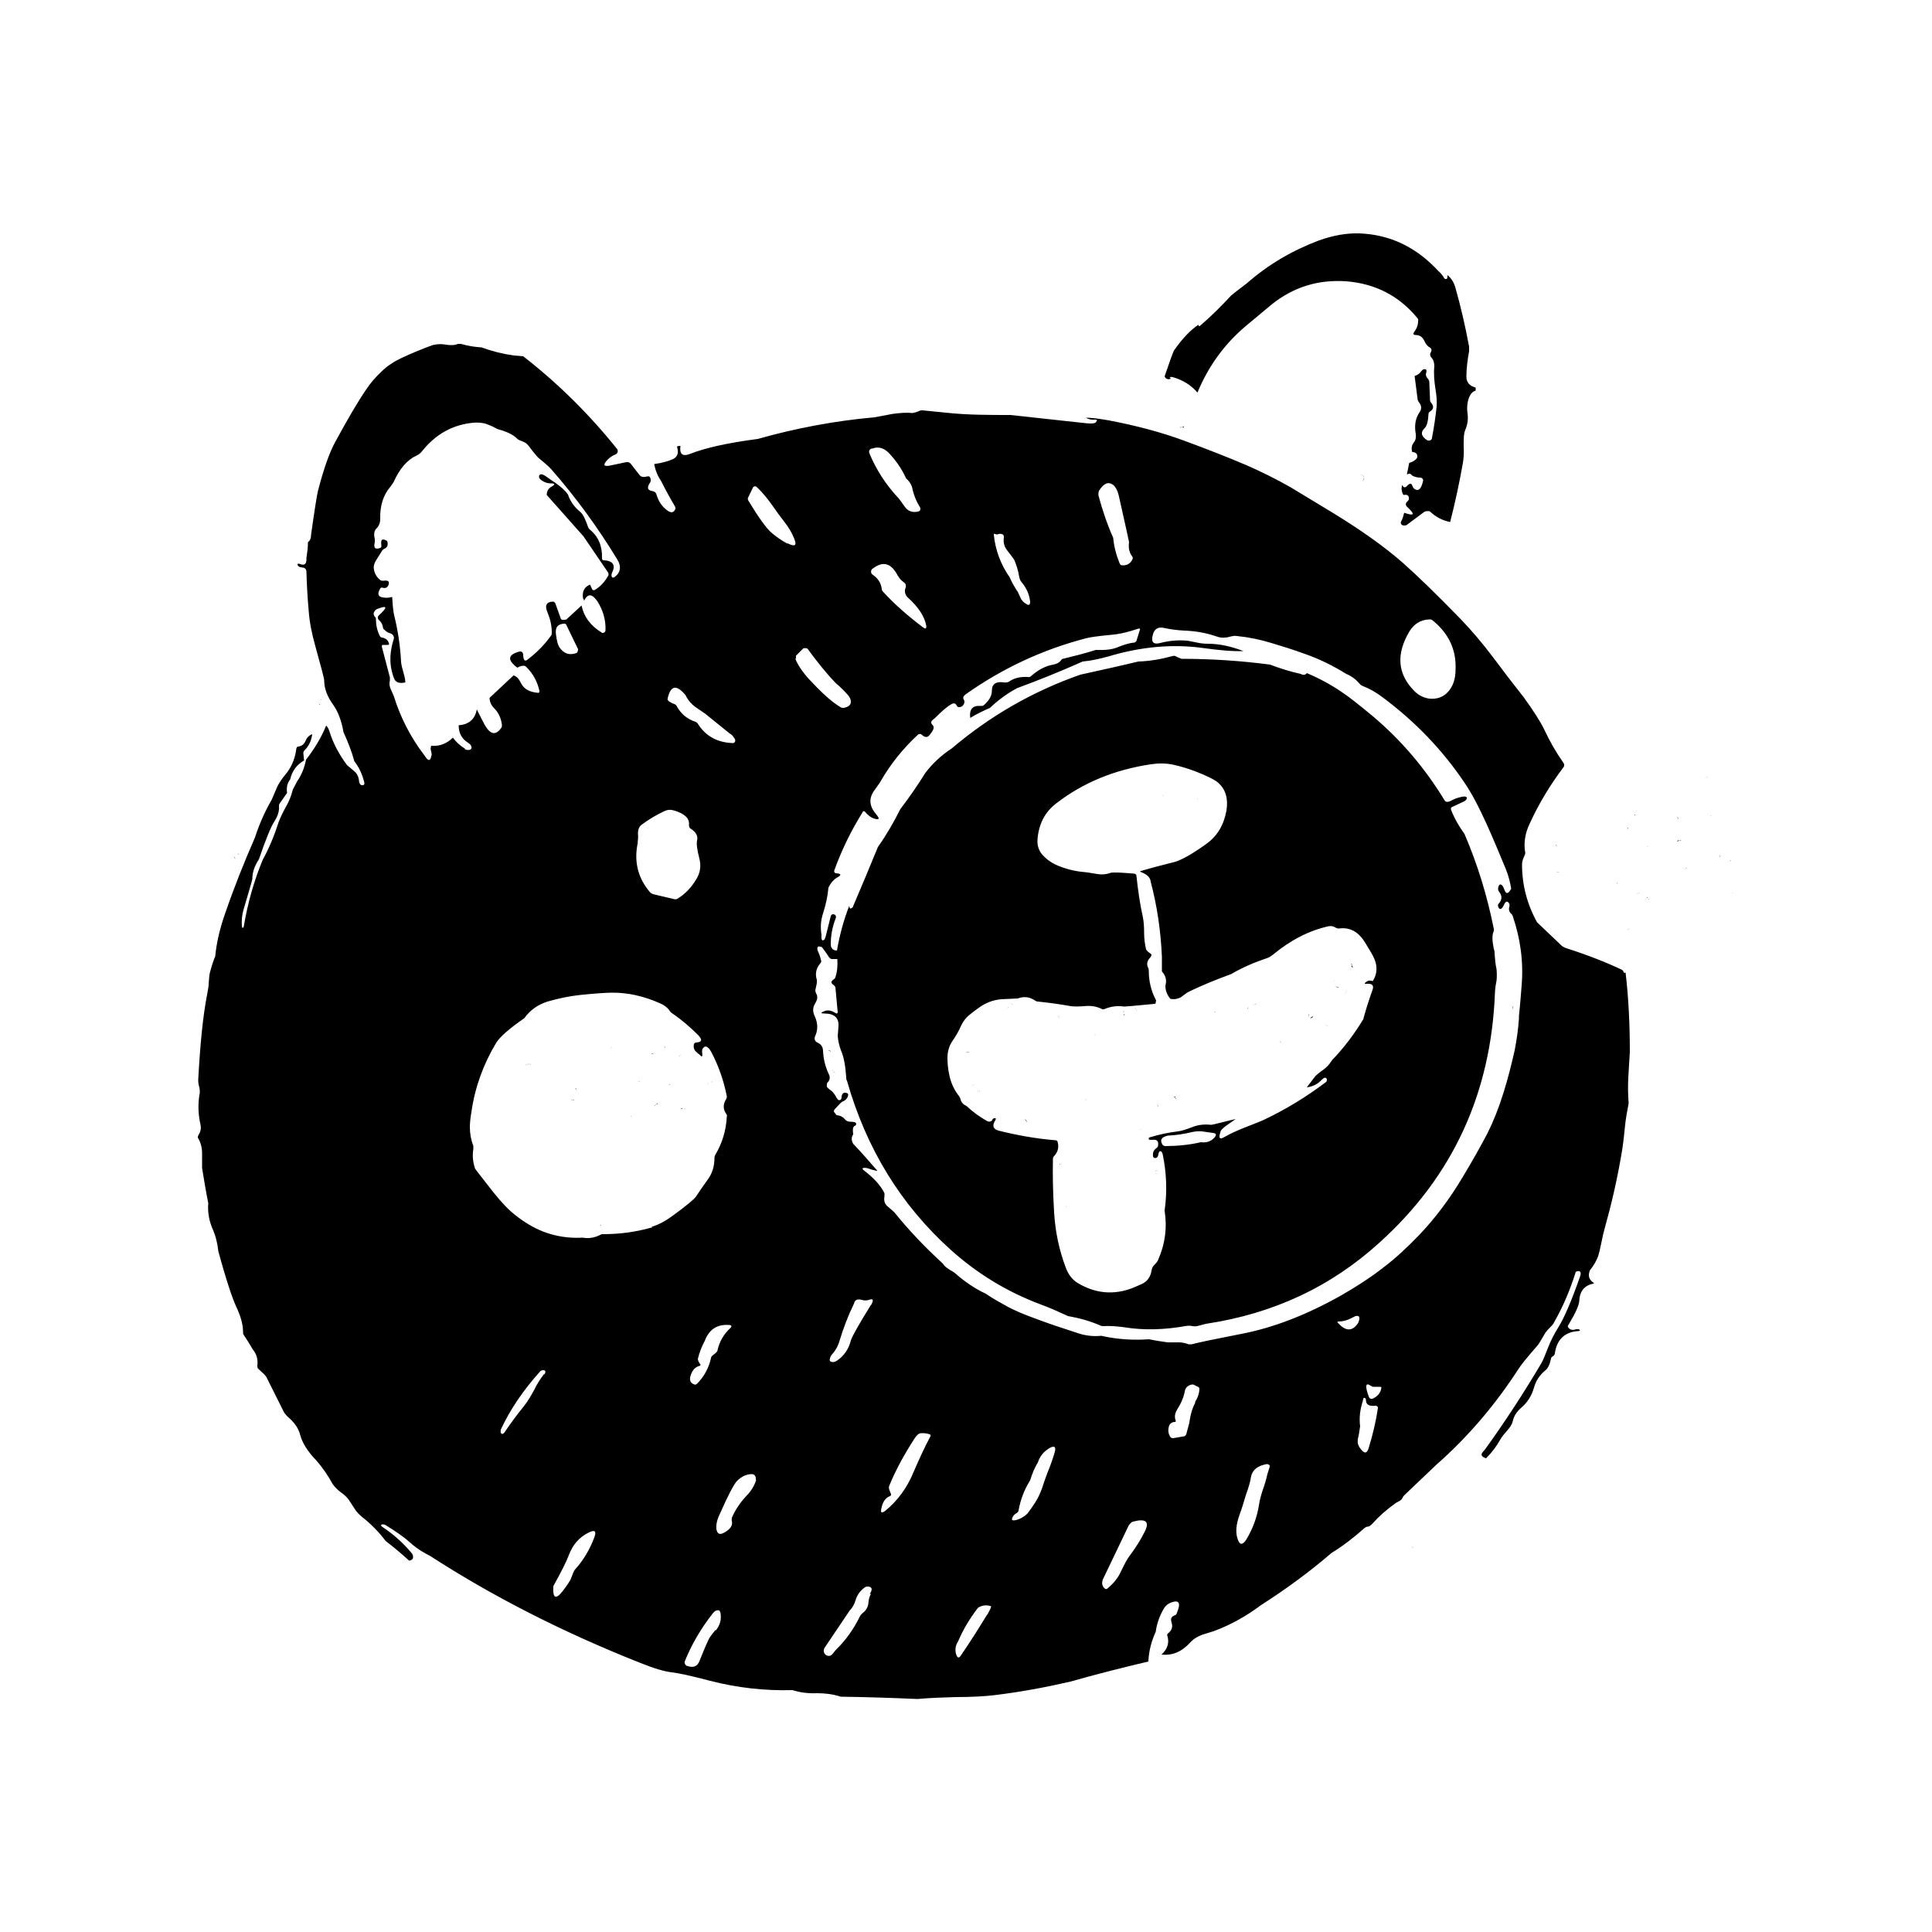 <?xml version="1.0" encoding="UTF-8"?>
<svg id="Ebene_1" xmlns="http://www.w3.org/2000/svg" viewBox="0 0 50 50">
  <path d="M34.65,25.55s-.08,0-.11-.06c-.03-.05-.03-.11,0-.12-.03.02-.03.07,0,.12.03.05.08.08.11.06Z"/>
  <path d="M14.85,28.46s-.02,0-.03.01c0,0,.02,0,.03,0,0,0,0,0,0,0Z"/>
  <path d="M18.43,28.01s0-.02.01-.03c0,.02-.01.03-.03.04,0,0,.01,0,.02-.01Z"/>
  <path d="M33.88,26.23s-.02.09,0,.11c0,0,0,0,0,0h0s-.03-.06,0-.11Z"/>
  <path d="M13.17,30.49s0,0,0,0c0,0-.02,0-.02,0,0,0,.01,0,.02,0Z"/>
  <path d="M30.38,28.38s.03.02.04.03c0,0,0-.02-.01-.03,0,0-.02,0-.03,0Z"/>
  <path d="M18.38,28.04s-.02,0-.03,0c.01,0,.02,0,.03,0Z"/>
  <path d="M15.56,31.7s0,0,0,0c0,0-.01,0-.02.01,0,0,.01,0,.02,0Z"/>
  <path d="M29.97,28.63s0,0,.01,0c-.01,0-.01-.01-.02-.02,0,0,0,.01,0,.02Z"/>
  <path d="M35.01,25.03s-.02-.03-.03-.05c0,.01-.01.03,0,.04,0,0,.02.01.03.02Z"/>
  <path d="M13.62,27.55s-.02.02-.02.03c0-.01.02-.02.03-.03,0,0,0,0,0,0Z"/>
  <path d="M16.86,27.28s.04-.01.06-.01c-.02,0-.04-.01-.05,0,0,0,0,0-.01.01Z"/>
  <path d="M17.31,28.08s.02,0,.03-.01c0,0-.02,0-.02,0,0,0,0,0,0,0Z"/>
  <path d="M26.07,26.11s0-.02,0-.02c0,0-.01,0,0,.01,0,0,0,0,0,.01Z"/>
  <path d="M29.9,30.31s0,0,0,0c0-.01.02,0,.03,0-.01,0-.03,0-.03,0Z"/>
  <path d="M8.32,18.19s-.01.02-.02.03c0,0,.02-.02.02-.03Z"/>
  <path d="M6.14,22.09s.02,0,.03.01c0,0-.01-.02-.02-.01,0,0,0,0,0,0Z"/>
  <path d="M42.03,25.18s-.02-.06-.05-.08c-.4-.19-.88-.38-1.44-.56-.06-.02-.1-.04-.14-.08l-.62-.59c-.26-.47-.39-.97-.39-1.5,0-.06.02-.14.07-.24.01-.03.02-.05.01-.08-.04-.24,0-.5.13-.76.23-.5.52-.98.86-1.43.03-.04.03-.08,0-.12-.19-.27-.35-.55-.49-.85-.1-.21-.28-.49-.54-.85-.27-.34-.53-.68-.79-1.03-.28-.37-.56-.7-.84-.99-.64-.66-1.14-1.14-1.49-1.45-.49-.43-1.1-.86-1.82-1.3-.58-.35-.94-.57-1.09-.66-.37-.21-.75-.4-1.14-.57-.49-.21-1.03-.42-1.6-.63-.62-.23-1.28-.4-1.96-.53-.23-.04-.43-.07-.6-.07.07.04.15.06.24.05.06,0,.06.02.02.07-.03.03-.12.04-.28.02l-1.93-.21c-.56,0-1.12,0-1.67-.06l-.6-.06s-.06,0-.08.01c-.06.03-.13.05-.19.06-.17-.02-.33,0-.5.02-.26.05-.42.08-.48.09-1.02.09-2.03.28-3.02.56-.77.1-1.36.23-1.76.39-.19.07-.27,0-.24-.21-.04,0-.07,0-.09.02.05.15.02.26-.1.32-.11.05-.27.1-.49.13.03.16.09.31.18.44.11.22.23.44.36.66.01.03.02.05,0,.08-.04.08-.11.09-.2.02-.14-.1-.23-.24-.28-.41-.01-.05-.05-.08-.1-.09-.13-.02-.15-.08-.08-.2.04-.05.04-.11.01-.16-.01-.02-.04-.03-.07-.02-.04.01-.08.02-.12.01-.03,0-.06-.02-.09-.06-.07-.09-.14-.18-.21-.27-.03-.04-.07-.06-.12-.05l-.43.09c-.16.03-.18-.02-.06-.15.06-.06.13-.11.21-.14.05-.02.07-.08.05-.12,0,0,0-.02-.01-.02-.72-.9-1.53-1.7-2.43-2.4l-.24-.02c-.29-.04-.57-.11-.84-.21-.18-.01-.36-.04-.53-.09-.02,0-.05,0-.08,0-.08.04-.21.04-.38.01-.09-.01-.18,0-.27.02-.25.09-.52.2-.8.33-.21.1-.38.21-.52.35-.17.16-.3.31-.41.48-.22.32-.48.77-.79,1.34-.15.27-.3.69-.45,1.27-.03.12-.09.5-.18,1.14,0,.08-.02.15-.08.19,0,.14-.02.28-.04.41.01.16-.05.21-.18.15-.02,0-.04,0-.05,0,0,0,0,0,0,.01,0,.05.04.08.14.09.05,0,.09.05.09.1.01.36.03.7.06,1.03.02.28.08.58.17.9.15.54.23.84.23.89,0,.21.08.42.24.64.12.17.21.41.26.7.11.24.21.49.28.75.13.17.21.35.26.56,0,.03,0,.05-.03.06h0c-.06.01-.1-.02-.11-.12-.01-.1-.05-.18-.12-.24-.12-.1-.18-.15-.19-.16-.2-.27-.36-.56-.46-.89-.02-.05-.04-.1-.08-.13-.13.32-.31.61-.52.88-.04.2-.11.39-.23.56l-.11.21c-.04.16-.1.31-.18.45-.09.16-.15.29-.19.4-.11.34-.24.66-.41.97-.23.55-.39,1.13-.49,1.72,0,.02-.01.03-.02.04-.01,0-.03,0-.03-.02,0,0,0,0,0-.01-.01-.15,0-.29.04-.43.15-.51.23-.78.23-.8,0-.19.07-.36.17-.51.18-.53.32-.86.4-.98.09-.14.13-.27.12-.39,0-.03,0-.05.02-.08l.19-.27c-.02-.13,0-.25.08-.35.05-.22.17-.38.36-.49l-.02-.19s0-.05.03-.07c.12-.12.18-.26.2-.42-.08.03-.14.09-.17.17-.04.09-.1.14-.19.15-.03,0-.04.02-.05.05-.03.25-.12.48-.28.67-.1.12-.17.23-.21.31-.05.12-.1.23-.15.35-.18.31-.32.63-.43.97-.28.64-.54,1.29-.77,1.96-.15.42-.23.8-.26,1.12-.06.14-.1.28-.14.43-.01.04-.02.13-.03.28,0,.07-.02.17-.04.28-.11.56-.18,1.29-.23,2.2,0,.05,0,.11.03.2.01.07.02.13,0,.2-.04.26-.03.51.03.77.01.06.01.11,0,.14-.01.05-.03.09-.06.14-.01.02-.02.05,0,.07.07.12.1.25.1.39,0,.23,0,.35,0,.38.05.31.1.61.16.91-.02.23.02.45.11.66.08.18.13.38.15.58.2.74.36,1.21.46,1.43.12.25.18.47.18.66,0,.03,0,.06.02.08.08.12.16.25.23.37.1.12.14.26.12.42,0,.03,0,.06.02.08l.16.15s.04.05.05.06l.46.92s.05.07.09.11c.18.15.29.31.33.48.05.19.18.41.41.65.17.19.31.4.43.62.06.08.13.15.21.21.1.07.17.14.21.2.05.08.1.15.15.23.05.08.11.14.18.2.23.18.44.39.62.63.21.16.41.33.61.51.06-.01.1-.04.1-.09,0-.03,0-.07-.04-.11-.21-.25-.45-.47-.72-.65-.08-.05-.09-.08-.03-.09.02,0,.05,0,.08.02.29.18.49.32.62.44.11.1.22.18.32.24.13.08.2.11.2.11,1.62,1.05,3.44,1.98,5.46,2.78.35.14.62.22.81.24.17.02.5.09.99.22.7.18,1.41.26,2.13.24.19.06.4.09.63.08.2,0,.4.02.62.09.66.01,1.32.03,1.98.06.33-.03.67-.04,1-.05.42,0,.75-.02,1-.05.66-.08,1.31-.2,1.96-.35.67-.19,1.34-.36,2.02-.52.01-.27.08-.53.19-.77.03-.22.1-.41.21-.6.04-.07.1-.12.17-.15.23-.09.28,0,.16.28,0,.02-.03.04-.06.05-.08.03-.1.09-.07.18.04.12,0,.21-.09.28-.02.02-.03.04-.02.06.06.19,0,.35-.15.49.28.03.52-.07.74-.31.09-.1.22-.18.4-.23.17-.05.25-.08.25-.08.42-.16.81-.38,1.17-.65.64-.41,1.26-.86,1.84-1.36.31-.19.59-.41.86-.65.02-.01.04-.03.07-.03.05,0,.09-.04.13-.08.16-.18.36-.36.6-.53,0,0,.03-.02.09-.05.04-.02.07-.05.09-.09.01-.03.03-.05.05-.07.27-.26.55-.52.82-.78.83-.73,1.54-1.57,2.14-2.5.05-.08.21-.28.49-.6.03-.04.08-.12.16-.26.03-.06.08-.12.13-.17.06-.06.11-.11.13-.16.23-.4.41-.83.55-1.27,0-.03.03-.05.05-.05.08-.02.11.03.07.14-.22.63-.41,1.07-.56,1.31-.12.19-.2.36-.26.51-.08.21-.14.35-.18.42-.45.76-.93,1.5-1.45,2.22,0,0-.02.03-.06.07-.07.08-.04.13.08.17.15-.15.27-.31.37-.49.04-.07.1-.14.17-.22s.13-.16.15-.25c.03-.14.11-.25.21-.34.17-.14.28-.32.34-.53.05-.18.15-.33.3-.45.06-.05.11-.15.14-.3,0-.02.02-.05.05-.06.03-.02.05-.05.05-.08.05-.34.24-.54.58-.57.08,0,.09-.03.03-.05-.02,0-.04,0-.06,0-.09.03-.15.02-.2-.04-.02-.02-.02-.05,0-.07.18-.3.27-.5.28-.61.01-.26.13-.41.36-.46.03,0,.03-.02,0-.03-.11-.08-.14-.18-.08-.32.09-.11.16-.23.21-.36.02-.06.05-.18.09-.38.02-.11.05-.24.09-.38.16-.57.31-1.21.43-1.92.02-.11.05-.33.08-.64.02-.22.06-.43.1-.64-.02-.22-.02-.44-.01-.66.02-.4.04-.62.04-.66,0-.69-.03-1.38-.11-2.06ZM36.47,16.35c.12-.2.29-.31.52-.32.03,0,.05,0,.08.02.42.34.62.76.6,1.27,0,.26-.07.45-.2.59-.12.13-.28.19-.48.17-.15-.02-.29-.09-.41-.22-.41-.43-.45-.93-.11-1.51ZM28.45,12.69c.12-.19.24-.23.36-.14.06.05.11.14.14.26.18.8.27,1.21.27,1.22-.02.14,0,.26.08.37.02.02.02.05.01.07-.05.11-.14.17-.27.16-.03,0-.05-.02-.06-.04-.09-.22-.15-.44-.17-.67-.16-.36-.28-.72-.38-1.09-.01-.05,0-.11.02-.15ZM25.72,13.82s0,0,.01,0h.03s.03.02.05.01c.05-.02.1-.02.14,0,.02.01.03.04.03.07-.02.14.01.25.09.35.12.15.17.23.18.24.05.12.1.27.13.45.01.05.03.1.07.14.12.15.19.31.21.49,0,.08-.03.11-.1.06-.07-.04-.12-.09-.15-.16-.05-.11-.08-.18-.09-.18-.07-.11-.14-.23-.19-.35-.23-.33-.37-.7-.41-1.1,0-.02,0-.04.02-.04ZM23.97,16.18c.01.09-.01.11-.09.05-.37-.28-.72-.58-1.03-.92-.02-.02-.03-.05-.03-.07-.02-.15-.1-.28-.24-.37-.04-.03-.05-.09-.02-.13,0,0,.01-.02.02-.02.27-.21.48-.15.65.17.04.07.09.13.16.18.05.03.07.09.04.16-.03.08,0,.17.06.23.28.25.44.5.48.73ZM22.57,11.61s0,0,0,0c.16-.06.3-.02.43.11.18.19.33.4.44.64,0,.02.03.04.05.06.06.06.11.14.13.26.04.16.1.31.19.45.02.03.01.08-.02.1,0,0-.02,0-.03.01-.15.03-.26-.01-.34-.12-.1-.14-.15-.21-.16-.22-.32-.34-.58-.73-.76-1.17-.02-.05,0-.1.05-.12ZM17.75,18.01c.07.13.16.23.28.31.15.1.22.15.22.15.21.17.42.34.63.51.06.03.1.08.14.15.02.04,0,.09-.04.1-.01,0-.02,0-.04,0-.38-.02-.68-.18-.88-.5-.01-.02-.04-.04-.06-.05-.22-.07-.38-.21-.49-.41-.01-.02-.03-.04-.06-.05-.06-.02-.11-.05-.15-.08-.02-.02-.03-.05-.02-.07.08-.34.23-.36.47-.07ZM18.11,35.29l-.03-.05s-.02-.05-.02-.07c.04-.17.1-.32.18-.47.11-.29.31-.43.62-.41.08,0,.09.04.03.09-.16.15-.27.34-.32.56,0,.04-.05.08-.13.14-.02.02-.04.04-.04.07-.06.26-.18.48-.36.66-.02.02-.05.03-.07.02-.11-.04-.14-.12-.09-.25.04-.12.11-.2.22-.23.02,0,.03-.02.03-.04,0,0,0,0,0,0ZM16.5,21.8c.01-.05.02-.13.01-.23,0-.1.03-.18.1-.23.19-.14.39-.26.59-.35.08-.04.17-.04.26-.01.26.08.39.2.37.37,0,.04.01.08.05.1.13.08.19.19.16.3-.02.08,0,.24.06.47.05.2.02.38-.09.55-.12.2-.28.37-.48.49-.02.01-.05.02-.08.01l-.55-.13s-.05-.02-.07-.04c-.33-.38-.43-.82-.32-1.31ZM12.04,19.38c-.13-.08-.23-.17-.32-.29-.15.15-.34.23-.56.21-.02.05-.02.1,0,.15.01.05.02.09,0,.12-.02.12-.07.13-.14.03-.03-.04-.05-.07-.05-.07-.35-.46-.61-.97-.78-1.52,0,0-.03-.07-.08-.18-.03-.07-.04-.14-.02-.22,0-.03,0-.05,0-.08l-.21-.8s0-.03.02-.04c0,0,0,0,.01,0h.12s.04,0,.04-.02c0,0,0,0,0,0-.02-.1-.08-.15-.18-.17-.03,0-.05-.02-.06-.04-.07-.14-.1-.28-.1-.43,0-.02,0-.05-.03-.07-.04-.05-.04-.1,0-.15.02-.03.05-.05.09-.06.24-.09.24-.03.01.18-.03.03-.03.08,0,.11,0,0,0,0,0,0,.06.05.1.12.11.19,0,.03.02.06.04.07.05.05.1.08.15.09.07.02.11.09.09.15,0,0,0,0,0,0-.1.31-.11.59-.05.83.03.12.06.2.08.23.05.07.14.09.27.06,0-.09-.03-.18-.05-.26-.03-.1-.05-.18-.06-.26-.02-.41-.08-.82-.18-1.22-.02-.09-.04-.25-.05-.47-.05.01-.09.02-.14.02-.21,0-.27-.07-.17-.24.01-.02.04-.03.06-.02.07.02.12,0,.15-.06.04-.1,0-.14-.13-.12-.03,0-.06,0-.08-.02-.09-.07-.14-.16-.16-.26-.02-.08,0-.17.06-.26.05-.08.1-.16.15-.24.01-.02.04-.04.06-.05.07-.03.09-.08.08-.16,0-.03-.02-.05-.05-.06-.1-.05-.13,0-.11.14,0,.03,0,.05-.03.06-.13.05-.18,0-.14-.15,0-.03,0-.06,0-.08-.03-.12-.02-.21.04-.27.07-.07.1-.15.1-.25-.01-.34.08-.62.26-.83.03-.04.06-.08.09-.13.15-.34.35-.57.59-.68.05-.02.1-.06.14-.11.35-.44.79-.69,1.33-.74.11-.01.21,0,.3.02.09.03.19.07.28.12.03.02.06.03.1.04.21.06.36.14.44.22.02.02.04.04.07.05.05.02.1.04.14.06.04.02.08.06.11.1.06.08.12.16.19.24.03.04.1.1.2.18.06.05.13.11.2.19.63.72,1.19,1.49,1.69,2.31.12.19.09.35-.07.47-.02.01-.05.01-.06,0,0,0,0,0,0,0-.02-.03-.02-.07,0-.12.1-.2.02-.31-.22-.32-.02,0-.04-.02-.04-.05h0c.01-.31-.09-.56-.31-.74-.02-.02-.04-.04-.05-.07-.07-.2-.13-.33-.2-.39-.15-.12-.26-.27-.32-.45-.09-.13-.25-.26-.47-.4-.02-.02-.05-.03-.07-.05-.12-.09-.19-.1-.21-.03,0,.02,0,.05.02.07.08.08.18.12.29.12.11,0,.11.03.02.08-.09.05-.13.12-.13.22l.95,1.07.64.94s.02.05,0,.08c-.09.16-.2.28-.35.37-.02.01-.05,0-.06-.01,0,0,0,0,0,0l-.06-.13c-.15.06-.21.18-.18.36.02.02.03.04.02.07.06-.13.13-.18.21-.14.04.02.09.07.14.14.15.24.22.49.21.75,0,.04-.03.07-.07.07-.01,0-.02,0-.03-.01-.29-.18-.46-.41-.52-.7l-.39.36s-.09.03-.13,0c0,0-.02-.02-.02-.03l-.14-.39s-.03-.04-.05-.04c-.18,0-.23.1-.15.28.07.17.11.34.11.52,0,.03,0,.06-.02.08-.17.24-.38.45-.62.63-.02.02-.05.02-.07,0-.02-.03-.03-.08-.03-.14,0-.04-.03-.08-.07-.08,0,0-.02,0-.02,0-.31.08-.33.22-.06.42.06-.04.11-.05.17-.05.03,0,.05.02.07.04.17.17.28.38.33.61,0,.02,0,.05-.03.05,0,0,0,0-.01,0-.22-.02-.36-.1-.43-.24-.06-.12-.12-.19-.2-.21l-.62.58c0,.1.04.19.12.27.12.12.18.27.2.43,0,.03,0,.06-.02.08-.14.2-.28.17-.42-.07-.07-.13-.14-.27-.21-.41-.05.26-.21.39-.47.41,0,.2.08.35.24.45.04.03.07.05.08.08.03.06.01.1-.06.11-.03,0-.06,0-.1-.02ZM14.96,16.8s0,.08-.04.1c0,0,0,0,0,0-.19.07-.34.01-.45-.16-.03-.05-.06-.15-.08-.31-.03-.19.04-.28.21-.29.03,0,.05.01.06.04l.3.62ZM14.08,35.56c-.1.13-.19.27-.26.42-.09.16-.17.3-.26.41-.18.22-.35.45-.51.69-.04.04-.07.04-.09,0-.01-.02,0-.05,0-.08.24-.52.58-1.02,1.02-1.51.02-.02.05-.03.08-.03.06,0,.07.04.03.11ZM15.38,39.79c-.12.32-.29.6-.5.83-.03.03-.06.12-.11.25-.03.06-.1.17-.21.31-.18.23-.26.18-.24-.13.21-.38.34-.64.4-.8.1-.27.27-.47.52-.59.16-.08.2-.03.14.13ZM16.89,31.76c-.41.12-.84.18-1.28.18-.03,0-.05,0-.08.02-.14.07-.29.1-.45.07-.35.02-.7-.03-1.03-.16-.23-.09-.47-.23-.71-.42-.17-.13-.36-.33-.56-.58-.32-.41-.49-.62-.49-.64-.05-.16-.07-.32-.04-.49,0-.03,0-.06,0-.08-.06-.16-.09-.32-.09-.49,0-.09.01-.22.04-.39.09-.64.31-1.24.64-1.79.1-.16.34-.37.73-.64.15-.21.35-.35.6-.43.28-.08.56-.14.84-.17.39-.04.67-.06.85-.06.4,0,.8.09,1.21.27.12.05.21.12.26.2.02.03.04.05.06.06.25.17.47.36.68.57.11.12.1.18-.05.19-.03,0-.05.02-.06.04-.02.09,0,.16.08.22.02.02.04.04.06.05.07.08.09.06.07-.06,0-.03,0-.06.01-.08.04-.07.09-.09.15-.03.03.02.05.06.08.11.19.36.32.74.4,1.14,0,.03,0,.05-.02.08-.08.13-.08.25,0,.37.02.02.03.05.02.08-.02.36-.12.69-.3.99-.01.02-.02.05-.02.08,0,.22-.06.41-.19.58-.1.14-.2.28-.29.42-.04.06-.24.23-.61.5-.18.13-.36.23-.54.28ZM18.52,42.18c-.1.12-.17.21-.19.27-.08.17-.15.34-.22.52-.03.08-.07.13-.12.15-.06.03-.13.02-.22-.01-.04-.02-.06-.07-.05-.11.18-.45.43-.87.73-1.25.03-.04.06-.06.09-.07.07-.02.1,0,.11.09.02.16-.02.3-.13.43ZM19.57,38.3c-.05.16-.14.3-.25.41-.16.17-.29.36-.38.57,0,.02-.01.05,0,.08.03.12-.04.22-.21.31-.11.06-.17.02-.19-.1-.01-.1.01-.23.09-.39.21-.48.36-.76.44-.85.12-.12.25-.18.39-.18.06,0,.1.05.1.11,0,.01,0,.02,0,.03ZM20.38,14.07c-.15-.08-.28-.17-.41-.28-.14-.12-.34-.4-.6-.83-.02-.03-.02-.06-.01-.08l.13-.27s.04-.04.07-.02c0,0,.01,0,.02.01.17.16.32.35.45.54.06.09.15.21.28.38.1.13.18.26.24.41.08.19.03.23-.17.13ZM20.6,17.05s0-.06,0-.08l.19-.19s.08-.02.11.01c0,0,0,0,0,0,.24.33.48.63.74.9.1.08.19.17.28.27.07.07.1.14.1.2,0,.09-.07.14-.19.16-.03,0-.05,0-.08-.02-.25-.15-.51-.4-.81-.72-.18-.2-.3-.38-.36-.54ZM22.54,41.25c-.04.06-.06.15-.07.27-.02.1-.08.18-.16.24-.02.02-.04.04-.05.06-.16.33-.37.63-.63.88,0,0-.03.04-.08.1-.04.05-.09.07-.16.04-.06-.03-.09-.11-.06-.17,0,0,0,0,0-.01l.66-.98c.07-.07.12-.16.15-.26.04-.14.12-.25.23-.33.02-.02.05-.03.08-.03.12,0,.14.07.06.19ZM22.54,33.77c-.31.5-.48.8-.52.92-.05.21-.17.39-.34.51-.04.03-.08.05-.12.05-.1,0-.11-.05-.05-.17.1-.11.18-.24.22-.39.1-.33.22-.64.37-.95.02-.1.09-.13.2-.1.06.02.13.02.19,0,.11-.04.13,0,.05.14ZM24.08,37.17c-.16.3-.3.61-.43.91-.17.42-.42.76-.74,1.02-.09.07-.13.05-.1-.06.03-.17.11-.28.22-.32.02,0,.03-.03.03-.05,0,0,0,0,0,0l-.05-.13s-.01-.05,0-.08c.18-.44.41-.85.67-1.25.05-.07.1-.12.16-.12.07,0,.14,0,.22.03.02,0,.03.03.02.05,0,0,0,0,0,0ZM25.55,41.78c-.22.36-.44.71-.68,1.06-.05.08-.09.07-.12-.01-.04-.12-.03-.24.05-.36.13-.31.31-.6.51-.86.11-.07.22-.08.34-.04,0,.04-.04.11-.1.22ZM27.11,38.11s-.07.18-.14.4c-.05.14-.11.27-.19.39-.09.14-.16.23-.19.27-.08.08-.18.14-.3.17-.1.02-.13,0-.07-.1.02-.03.05-.06.1-.09.02-.01.04-.04.04-.06.05-.28.15-.54.3-.78.05-.16.11-.32.2-.46.05-.17.16-.29.31-.38.12-.06.16-.03.13.1-.05.17-.11.35-.19.54ZM29.62,39.65c-.11.22-.24.42-.39.62-.06.08-.13.21-.21.38-.08.18-.2.33-.36.46-.02.02-.05.02-.07,0-.07-.06-.08-.14-.05-.23l.67-1.4s.06-.09.11-.1c.34-.09.44,0,.3.27ZM30.94,36.29c-.07.12-.13.3-.16.53l-.08.3s-.03.05-.05.05l-.29.05s-.05,0-.07-.03c-.06-.09-.07-.19-.03-.3.03-.06.08-.09.15-.09.01,0,.02-.01.02-.03,0,0,0,0,0,0-.04-.09-.03-.19.04-.3.1-.16.17-.32.2-.5.03-.08.1-.13.19-.14h.02s.12.06.12.06c.03.01.04.03.04.05,0,.11-.04.23-.12.36ZM32.86,37.96l-.06.19c-.03.14-.07.27-.12.41-.04.12-.08.26-.1.4-.05.31-.16.61-.33.89-.09.14-.17.14-.22-.02-.06-.17-.04-.38.05-.63.06-.16.11-.33.16-.5.08-.22.12-.37.13-.45.03-.2.17-.32.42-.36.03,0,.07.02.07.05,0,.01,0,.02,0,.03ZM34.62,34.24s-.02-.04.02-.04c.12,0,.22-.03.32-.08.06-.03.1-.05.12-.06.09-.02.12.02.09.12-.01.04-.03.08-.06.11-.14.17-.3.15-.48-.05ZM35.66,36.44c-.05.34-.13.68-.24,1.04-.05.16-.13.14-.24-.03-.04-.06-.05-.13-.04-.2.02-.08.04-.19.06-.34-.03-.22,0-.44.07-.65,0-.01,0-.03.01-.05,0-.03.02-.04.04-.03.02,0,.03.03.03.05,0,.12.08.17.25.15.03,0,.06.02.06.05,0,0,0,.01,0,.02ZM35.75,35.92c-.02.13-.1.22-.23.28-.03.01-.07,0-.09-.04,0,0,0,0,0,0-.11-.29-.09-.39.04-.3.03.02.05.03.08.03h.16s.04,0,.04.02c0,0,0,0,0,0ZM39.31,26.36c-.02.29-.06.56-.11.82-.08.35-.17.72-.29,1.1-.12.39-.26.74-.42,1.06-.17.32-.38.7-.64,1.13-.34.57-.72,1.07-1.12,1.49-.32.33-.63.62-.95.86-.31.24-.66.47-1.08.71-.89.5-1.74.83-2.57.99-.67.13-1.1.22-1.29.27-.03,0-.06,0-.08,0-.08-.03-.16-.05-.25-.05-.16,0-.26,0-.29,0-.16-.02-.33-.05-.49-.08-.42.03-.83,0-1.23-.09-.2.02-.39,0-.58-.06-.4-.13-.8-.26-1.19-.41-.25-.09-.45-.18-.63-.27-.2-.11-.4-.22-.59-.35-.28-.13-.54-.31-.77-.51-.03-.03-.09-.07-.18-.12-.06-.04-.12-.08-.16-.15-.45-.41-.87-.85-1.25-1.32-.01-.01-.07-.07-.18-.16-.08-.07-.1-.15-.08-.26,0-.03,0-.06,0-.08-.1-.2-.27-.39-.52-.58-.08-.06-.06-.09.07-.07.08.03.16.05.24.07.03,0,.03,0,.01-.02-.2-.23-.4-.46-.61-.68-.05-.09-.05-.17,0-.24,0,0,0-.02,0-.02-.02-.13,0-.2.06-.21.05-.07,0-.1-.14-.1-.06,0-.11-.03-.14-.07-.04-.05-.11-.09-.21-.1l-.07-.09s0-.04.02-.06l.14-.15s.04-.04.06-.05c.08-.03.13-.08.15-.16,0-.03,0-.05-.03-.06-.08-.03-.13,0-.14.1,0,.06-.03.09-.07.08-.02,0-.04-.03-.06-.06-.03-.06-.07-.12-.12-.17,0,0-.03-.02-.09-.07-.05-.03-.05-.08-.03-.15.07-.06.08-.14.04-.22-.09-.19-.14-.39-.15-.6,0-.1-.05-.18-.15-.22-.06-.03-.08-.09-.06-.15,0,0,0,0,0,0,.08-.17.08-.34,0-.52-.06-.12-.06-.23,0-.33.04-.07.06-.12.06-.15,0-.04,0-.08-.03-.12-.01-.03-.02-.06-.02-.08l.04-.19s0-.06,0-.08c-.05-.16-.02-.3.09-.43.02-.02.03-.05.02-.07-.02-.09-.05-.18-.09-.26-.02-.09,0-.12.07-.1.03,0,.05.02.07.05.06.08.11.15.16.23.02.02.04.04.07.04h.14c.01.16,0,.32-.05.47,0,.02-.03.05-.05.06-.07.05-.07.09,0,.14.03.02.04.04.05.06l.06.65s-.01.05-.05.02c-.11-.07-.21-.09-.3-.05-.1.04-.09.06.01.06.25,0,.37.11.36.32-.01.17-.02.25-.02.26.01.13.04.26.09.39.07.16.11.39.13.68,0,.03,0,.06.02.09.5,1.76,1.4,3.22,2.69,4.38.68.61,1.45,1.08,2.3,1.4.25.09.49.2.73.31.29.05.58.13.85.25.02.01.05.01.08.01.13-.01.31,0,.53.03.49.08,1.03.07,1.63-.04.03,0,.05,0,.08,0,.07.02.15.02.21,0,.12-.03.18-.05.19-.05,1.74-.26,3.24-.96,4.5-2.11,1.89-1.71,2.88-3.86,2.98-6.47,0-.05.01-.15.04-.3.01-.09.01-.19,0-.3-.03-.13-.04-.27-.05-.4,0-.04,0-.08-.02-.12-.04-.2-.05-.35-.01-.44.01-.03.02-.06.01-.08-.17-.85-.42-1.67-.76-2.46-.14-.19-.26-.4-.35-.63,0-.03,0-.05.02-.06l.32-.15s.05-.03.06-.05c.03-.06,0-.09-.11-.07-.1.02-.2.05-.3.11-.06.03-.13.03-.15-.01-.51-.84-1.13-1.57-1.88-2.2-.34-.28-.6-.49-.8-.62-.28-.19-.58-.35-.89-.48-.04.05-.09.06-.16.02-.27-.06-.53-.14-.79-.24-.76-.1-1.53-.15-2.29-.15-.05-.02-.11-.04-.16-.07-.02-.01-.05-.01-.08,0-.29.08-.58.13-.88.14-.5.12-1,.23-1.5.34-1.23.43-2.34,1.07-3.33,1.91-.26.17-.49.38-.68.63-.2.32-.42.64-.65.94-.17.34-.36.67-.58.98-.21.51-.42,1.02-.64,1.53,0,.02-.02.04-.04.05-.04.03-.06,0-.06-.06-.15.38-.25.76-.32,1.16-.1,0-.16-.06-.16-.16,0-.2.03-.43.13-.68.01-.03,0-.06-.01-.08-.02-.01-.04-.02-.06-.02-.03,0-.05.02-.06.05l-.13.52s-.02.06-.03.08c-.06.06-.09.02-.08-.12-.03-.19-.02-.37.04-.55.07-.22.12-.44.14-.67.06-.12.14-.22.26-.28.08-.05.06-.08-.06-.09-.03,0-.06-.03-.05-.06,0,0,0-.01,0-.01.19-.53.44-1.04.74-1.52,0-.02.03-.02.05-.01,0,0,0,0,0,0,.09.11.18.17.26.19.12.03.13,0,.04-.11-.18-.21-.2-.4-.07-.6.12-.17.18-.25.18-.26.26-.45.58-.85.97-1.21.03-.02.06-.02.09,0,.08.08.15.08.2.02.11-.13.14-.21.09-.26-.05-.05-.06-.09,0-.14.03-.03.05-.04.05-.04.17-.17.31-.3.44-.37.06-.03.1-.02.13.04.01.03.04.04.06.04.08,0,.12-.05.14-.12,0-.02,0-.05-.02-.08-.03-.05,0-.09.05-.13.96-.68,2-1.16,3.11-1.45.11-.03.33-.06.65-.09.24-.02.47-.08.71-.16.04-.01.05,0,.04.03l-.09.29s-.03.04-.06.04c-.11.01-.26.05-.45.13-.13.05-.31.07-.54.06-.28.09-.57.16-.85.23-.02,0-.04.02-.06.05-.04.05-.1.08-.19.1-.19.03-.39.13-.58.3-.02.02-.05.03-.07.02-.19-.01-.35.02-.48.11-.04.03-.1.04-.15.03-.2-.03-.31.04-.31.21,0,.14-.07.26-.21.38-.02.02-.05.02-.08.02-.21-.02-.3.09-.27.31.16-.1.33-.18.51-.26.21-.2.44-.37.7-.51.57-.21,1.14-.44,1.7-.69.22-.02.44-.07.66-.13.83-.25,1.65-.33,2.45-.22.43.06.78.09,1.05.08-.31-.12-.62-.19-.92-.19-.1,0-.19-.01-.28-.03-.15-.03-.24-.05-.27-.05-.23-.02-.45,0-.68.06-.19.05-.25-.03-.19-.23.04-.14.14-.19.28-.16.18.04.35.06.53.07.29.01.57.06.83.15.08.03.16.04.23.03.05,0,.1-.02.15-.03.05-.01.1-.02.15-.01.3.03.6.09.89.18.27.08.56.17.86.28.38.13.74.31,1.08.52.14.06.25.14.35.26.02.02.04.04.07.05.18.07.36.17.54.31.83.62,1.53,1.35,2.09,2.18.2.29.39.66.59,1.1.17.38.33.76.49,1.15.07.17.11.34.14.51-.08.14-.13.15-.18.02-.01-.04-.03-.07-.04-.09-.06-.07-.1-.05-.12.06,0,.02,0,.05.02.08.09.11.09.21,0,.31-.02.02-.03.05-.02.07.02.08.06.1.11.04.01-.01.03-.04.05-.09.04-.08.09-.09.13-.01.01.02.01.05,0,.08-.02.07,0,.13.04.17.03.02.04.04.05.07.2.59.28,1.18.23,1.79-.04.53-.07.79-.07.8ZM29.92,25.89c-.13-.24-.19-.5-.19-.77,0-.02,0-.05-.02-.08-.04-.09-.02-.17.04-.24.03-.03.05-.06.05-.1l-.09-.07s-.04-.04-.05-.06c-.03-.14-.05-.27-.05-.41,0-.17-.01-.31-.03-.41-.08-.36-.13-.72-.17-1.09,0-.02-.02-.04-.05-.05-.35-.03-.56-.04-.62-.02-.11.04-.23.05-.34.03-.22-.04-.32-.05-.33-.05-.25-.02-.49-.08-.72-.18-.16-.07-.29-.17-.39-.29-.08-.1-.12-.23-.11-.37.03-.4.19-.72.5-.95.69-.53,1.5-.86,2.43-1,.2-.03.4-.03.58.01.19.04.38.1.57.17.31.12.51.22.6.3.19.17.26.41.21.72-.07.38-.24.66-.52.86-.39.28-.68.44-.87.48-.28.07-.55.14-.82.22-.03,0-.03.02,0,.03.16.06.24.14.25.25.17.64.26,1.28.29,1.94v.38c.1.11.13.23.09.37,0,.13.05.25.13.34.11.02.19,0,.27-.04.11-.08.17-.13.18-.13.36-.18.74-.33,1.12-.47.31-.18.62-.31.92-.41.06-.02.11-.05.16-.09.46-.38.94-.63,1.45-.74.06-.01.12,0,.18.04.02.01.05.02.08.02.28-.04.5.08.67.35.13.21.22.36.25.44.08.19.07.38-.03.55,0,.02-.03.02-.06.01-.04-.01-.08,0-.12.03-.06.04-.05.06.02.05.07,0,.11,0,.14.04.02.03.02.07,0,.12-.09.25-.17.5-.24.76-.23.38-.5.74-.81,1.06-.06.1-.13.18-.23.25-.11.08-.19.14-.23.2-.06.08-.13.17-.19.25.16-.02.29-.09.38-.19.07-.07.11-.08.14-.02,0,.02,0,.05-.02.07-.5.38-1.04.71-1.61.98-.06.03-.24.1-.52.21-.18.07-.35.15-.51.24-.12.07-.15.02-.09-.15.01-.04.06-.08.12-.13l.27-.19-.25.06c-.24.06-.36.09-.39.09-.18-.02-.35,0-.51.07-.14.05-.25.09-.35.1-.24.03-.48.08-.71.15-.03,0-.05.03-.04.05,0,0,0,0,0,0,0,.02.04.02.08.02.13-.02.18.03.16.15,0,.02-.02.05-.05.07-.07.05-.09.12-.08.2,0,.03.03.05.05.05.05,0,.08-.03.09-.1.01-.07.04-.09.07-.07.02.01.03.04.04.07.1.48.12.97.05,1.46.07.45.01.88-.17,1.28-.01.03-.04.07-.1.13-.04.04-.06.09-.07.15-.02.13-.09.24-.18.3-.04.03-.14.07-.3.14-.49.19-.96.15-1.42-.12-.15-.09-.25-.22-.32-.41-.17-.45-.27-.92-.3-1.43-.03-.5-.04-.97-.03-1.38,0-.03.01-.05.03-.07.1-.11.13-.23.09-.37,0-.02-.03-.04-.05-.04-.5-.04-1-.13-1.48-.25-.14-.04-.17-.13-.08-.27.02-.04.02-.06-.03-.05-.02,0-.04.02-.05.04,0,.02-.02.03-.04.04-.02.01-.05.01-.08,0-.2-.11-.38-.24-.55-.4-.09-.04-.14-.1-.16-.2-.01-.01-.02-.03-.02-.04-.13-.16-.22-.35-.26-.55-.04-.18-.05-.33-.05-.45,0-.16.04-.31.13-.44.09-.13.17-.27.23-.41.05-.1.11-.18.19-.25.04-.03.12-.1.25-.19.17-.13.37-.21.59-.23l.43-.02c.16-.06.31-.04.44.05.03.02.05.03.08.03.29.03.58.07.86.12.08.01.19.01.33,0,.16-.02.33,0,.48.08h.04c.16-.07.34-.1.52-.07.02,0,.29-.02.79-.07.02,0,.03-.02.03-.03,0,0,0,0,0-.01ZM31.43,29.44c-.09.1-.21.14-.35.12-.3.07-.61.1-.92.1-.03,0-.05-.01-.07-.03-.08-.12-.04-.2.13-.24.21-.01.41-.04.62-.09.09-.02.19-.03.27-.02.09.01.18.03.28.04.09.01.1.05.04.12Z"/>
  <path d="M6.09,22.21s-.02-.02-.03-.03c0,0,0,.02.02.03,0,0,0,0,0,0Z"/>
  <path d="M17.22,27.11s-.01-.01-.02-.02c0,0,0,.02.01.02,0,0,0,0,0,0Z"/>
  <path d="M36.54,40.03s.01.01.02.02c0,0,0-.02-.02-.02,0,0,0,0,0,0Z"/>
  <path d="M14.89,28.17s.01.02.02.03c0-.01,0-.02,0-.03,0,0,0,0,0,0Z"/>
  <path d="M29.96,30.38s-.02,0-.03-.01c.01,0,.02.02.03.01,0,0,0,0,0,0Z"/>
  <path d="M30.99,20.66s0,.02,0,.03c0-.01.01-.02,0-.03,0,0,0,0,0,0Z"/>
  <path d="M33.69,25.94s0,0,0,.02c0,0,0,0,0-.01,0,0,0,0,0,0Z"/>
  <path d="M31.41,26.18s0,0,0,0c.01,0,.02,0,.03.01,0,0-.01-.01-.02-.01Z"/>
  <path d="M30.11,20.61s0,0-.01-.02c0,0,0,.01,0,.01,0,0,0,0,0,0Z"/>
  <path d="M29.11,26.29s-.02-.04-.02-.06c0,.01-.01.03,0,.04,0,0,.02.01.02.02Z"/>
  <path d="M29.38,26.09s0,0-.01,0c.02,0,.02.02.03.03,0,0,0-.02-.02-.03Z"/>
  <path d="M32.28,26.11s.01-.01.02-.02c0,0-.02,0-.02.01,0,0,0,0,0,0Z"/>
  <path d="M27.57,31.17s0,.02,0,.03c0-.01,0-.02,0-.03,0,0,0,0,0,0Z"/>
  <path d="M28.1,28.42s0,.02,0,.04c0-.01.01-.02,0-.03,0,0,0,0,0,0Z"/>
  <path d="M32.52,25.97s-.08.05-.1.04h0s.06,0,.1-.04Z"/>
  <path d="M29.47,29.21s0,0,0,0c.01,0,.02,0,.03.01,0,0-.01-.01-.03-.01Z"/>
  <path d="M25.22,28.07s0,0,0,0c0,.01-.02,0-.03,0,0,0,.02,0,.03,0Z"/>
  <path d="M21.62,27.78s0,0,0,0c-.01,0-.02-.01-.03-.02,0,0,.01.01.02.02Z"/>
  <path d="M25.32,28.26s0,0,0,.01c0,0,0-.01,0-.02,0,0-.01,0-.01.01Z"/>
  <path d="M25.78,28.77s0,0,0,0c0,0,0-.02,0-.03,0,0,0,.01,0,.02Z"/>
  <path d="M26.2,28.82l.32.14s.06.06.04.1c.02-.04,0-.08-.04-.1l-.32-.14Z"/>
  <path d="M27.39,26.29s0,0,0,0c.01,0,0,.02.01.02,0,0,0-.02,0-.02Z"/>
  <path d="M26.15,25.96s0,0,0,0c.01,0,.02,0,.03.01,0,0,0-.01-.02-.01Z"/>
  <path d="M28.33,26.76s.01,0,.02.02c0,0,0-.01,0-.01,0,0,0,0-.01,0Z"/>
  <path d="M39.06,26.04s.06-.02.08,0c.02.01.02.04.01.08,0-.04,0-.06-.01-.08-.02-.01-.05-.01-.08,0Z"/>
  <path d="M21.57,27.74s0-.02,0-.03c0,.01,0,.02,0,.03Z"/>
  <path d="M16.56,27.97s0,.01-.01.02c0,0,.01,0,.01,0,0,0,0,0,0-.01Z"/>
  <path d="M42.13,24.06s0,0,0,.01c0,0,0-.01.02-.02,0,0-.01,0-.01,0Z"/>
  <path d="M42.61,23.24s.02,0,.03,0c0,0-.01-.02-.02-.01,0,0,0,0,0,0Z"/>
  <path d="M33.12,26.95s0,.01.01.02c0,0,0-.02,0-.02,0,0,0,0,0,0Z"/>
  <path d="M12.31,17.38s.02,0,.03,0c0,0-.01,0-.02,0,0,0,0,0,0,0Z"/>
  <path d="M42.62,21.92s.02,0,.03,0c-.01,0-.02-.01-.03,0,0,0,0,0,0,0Z"/>
  <path d="M40.28,22.56h0s.06.01.08.03c-.02-.02-.05-.03-.08-.03Z"/>
  <path d="M40.26,21.85s.01.02.02.03c0,0,0-.02,0-.02,0,0,0,0-.01,0Z"/>
  <path d="M42.11,21.42s.01.01.02.02c0,0,0-.02,0-.02,0,0,0,0,0,0Z"/>
  <path d="M44.52,22.17s-.01-.02-.02-.03c0,.01,0,.03.02.03,0,0,0,0,0,0Z"/>
  <path d="M44.79,22.26s-.01,0-.02.01c0,0,.02,0,.02,0,0,0,0,0,0,0Z"/>
  <path d="M30.65,11.03s-.04.02-.06.03c.01,0,.03.01.04,0,0,0,.01-.02.02-.03Z"/>
  <path d="M43.65,22.47s-.02,0-.02.01c0,0,.02,0,.02,0,0,0,0,0,0,0Z"/>
  <path d="M34.3,26.53s.02,0,.03,0c0,0-.01-.01-.02,0,0,0,0,0,0,0Z"/>
  <path d="M37.1,14.68s-.01,0-.02,0c0,0,.01,0,.02,0,0,0,0,0,0,0Z"/>
  <path d="M44.19,20.09s0,0,0,0c0,.01-.01.01-.02.02,0,0,.02,0,.02-.02Z"/>
  <path d="M44.33,21.09s-.02,0-.03,0c.01,0,.02,0,.03,0,0,0,0,0,0,0Z"/>
  <path d="M35.3,12.35h0s0,.08-.04.09c.03,0,.05-.05.04-.09Z"/>
  <path d="M17.61,27.28s0,.02-.01.03c0,0,.01,0,.01-.02,0,0,0,0,0-.01Z"/>
  <path d="M42.3,21.09s0,0,0,0c0,0,.01,0,.02.01,0,0,0-.02-.02-.02Z"/>
  <path d="M27.42,30.14s.02-.01.02-.02c0,0-.02,0-.02.02,0,0,0,0,0,0Z"/>
  <path d="M42.37,23.13s0,0,0,.01c0,0,.01-.01.02-.01,0,0-.01,0-.02,0Z"/>
  <path d="M12.99,28.93s-.02,0-.03,0c0,0,.01,0,.02,0,0,0,0,0,0,0Z"/>
  <path d="M16.3,28.91s.01,0,.02,0c0,0-.02,0-.02,0,0,0,0,0,0,0Z"/>
  <path d="M41.84,22.87s.01-.01.02-.02c0,0-.02,0-.02.01,0,0,0,0,0,0Z"/>
  <path d="M44.83,23.12s.01-.01.02-.01c0,0-.01,0-.02,0,0,0,0,0,0,.01Z"/>
  <path d="M30.27,9.76s.06-.01.08,0c.25.07.47.2.64.4.28-.68.7-1.26,1.26-1.73.22-.18.44-.37.66-.55.56-.45,1.2-.65,1.93-.6.76.06,1.37.38,1.84.95.02.02.03.05.02.08,0,.11-.04.2-.1.28-.04.05-.02.08.04.08.1,0,.18.05.23.17.03.06.07.12.13.15.05.03.06.07.03.13-.03.04-.02.09.01.13.06.06.08.14.08.23-.02.2,0,.4.03.59.03.18.04.33.03.45-.03.28-.07.55-.12.81,0,.05-.05.08-.1.07-.01,0-.02,0-.03-.01-.15-.1-.17-.2-.07-.3.07-.06.1-.19.11-.38,0-.03.02-.05.04-.06.09-.06.1-.13.04-.21-.02-.03-.04-.05-.04-.07l-.02-.49s-.01-.05-.03-.07c-.05-.05-.07-.11-.05-.16.02-.08,0-.11-.07-.09-.02,0-.04.03-.06.05-.04.06-.1.1-.17.12l.08.62s.02.05.04.07c.06.08.07.17,0,.26-.1.15-.13.34-.09.55.01.08,0,.16-.05.22-.06.08-.07.16-.04.25.08,0,.13.04.13.11,0,.03-.01.05-.03.07-.05.05-.11.08-.18.1l-.06.3s.07-.04.1-.01c.03.03.05.05.06.05.07.03.13.04.18.04.04,0,.07.02.08.06,0,0,0,.02,0,.02-.05.23-.13.29-.24.2-.01-.01-.03-.04-.04-.07-.02-.07-.07-.07-.14.01-.05.05-.09.04-.12-.03-.03.09-.02.17.03.26.11-.02.15.02.14.11,0,.02-.02.04-.05.07-.04.04-.04.09.02.14.2.19.17.23-.09.14l-.03.11s-.02.05-.03.08c-.05.07-.03.12.04.14.03,0,.06,0,.08-.01l.47-.35s.1-.03.14,0c.15.14.32.23.52.27.13-.51.24-1.02.33-1.53.02-.12.03-.26.02-.42,0-.2,0-.34.04-.43.06-.14.08-.28.06-.43-.02-.11-.01-.22.01-.32.04-.16.11-.25.2-.27v-.08c-.16-.04-.24-.14-.24-.28,0-.22.03-.44.07-.66,0-.04,0-.08,0-.12-.1-.54-.22-1.05-.35-1.51-.04-.15-.11-.26-.21-.34,0,.07,0,.11-.05.1-.02,0-.04-.02-.05-.05-.04-.06-.08-.11-.13-.15-.57-.62-1.25-.95-2.05-.98-.33-.01-.67.05-1.04.18-.69.26-1.31.62-1.87,1.11-.14.11-.28.21-.41.32-.25.27-.51.53-.79.77-.01.01-.02.02-.03.02-.02,0-.03-.01-.02-.04-.21.14-.42.36-.63.66-.02.03-.05.11-.09.22l-.16.46c.03.07.09.09.16.06Z"/>
  <path d="M17.02,28.57s0-.01,0-.02c0,.02-.03.02-.04.03.01,0,.03,0,.04-.01Z"/>
  <path d="M15.84,27.09s0,.01-.01.02c0,0,.01,0,.01-.01,0,0,0,0,0,0Z"/>
  <path d="M17.62,28.69s.03,0,.05,0c-.01,0-.02-.02-.03-.01,0,0-.02,0-.02.01Z"/>
  <path d="M42.58,23.27s-.01,0-.02,0c0,0,.01,0,.02,0,0,0,0,0,0,0Z"/>
  <path d="M43.41,21.78s.03-.02.05-.03c-.01,0-.03,0-.04,0,0,0,0,.01-.01.02Z"/>
  <path d="M13.98,29.69s-.01,0-.02,0c0,0,0,0,0,0,0,0,0,0,0,0Z"/>
  <path d="M8.32,18.1s0,.03,0,.05c0,0,0-.01,0-.02,0-.01,0-.02-.01-.03Z"/>
  <path d="M43.43,21.19s0-.02-.01-.03c0,0,0,.02,0,.03,0,0,0,0,0,0Z"/>
  <path d="M42.84,23.9s0,0,0,0c0,0-.01,0-.02,0,0,0,.01,0,.02,0Z"/>
  <path d="M30.55,11.07s.02-.01.04-.02c-.02,0-.05.02-.06,0,0,0,.02.01.03.02Z"/>
  <path d="M37.06,14.69s.01,0,.02,0c0,0-.01,0-.02,0,0,0,0,0,0,0Z"/>
  <path d="M35.22,12.29s.07.01.08.05h0s-.05-.06-.08-.05Z"/>
  <path d="M12.34,17.37s.02,0,.03,0c0,0,0,0,0,0,0,0-.01,0-.02,0Z"/>
  <path d="M8.28,18.23s0-.01.01-.02c-.01.01-.02.02-.04.03.01,0,.02,0,.03-.01Z"/>
  <path d="M8.32,18.15s0,.02,0,.03c0-.01,0-.02,0-.03Z"/>
  <path d="M44.75,22.28s.01,0,.02,0c0,0-.02.01-.02,0,0,0,0,0,0,0Z"/>
  <path d="M44.15,20.13s.01-.01.02-.02c0,0-.01.02-.02.02h0Z"/>
  <path d="M30.09,20.57s0,0,0,.01c0,0,0,0,0,.01,0,0-.01-.01,0-.02Z"/>
  <path d="M30.99,20.72s0-.02,0-.03c0,.01,0,.02,0,.03,0,0,0,0,0,0Z"/>
  <path d="M44.26,21.1s.02,0,.03,0c-.01,0-.02.01-.03,0,0,0,0,0,0,0Z"/>
  <path d="M43.41,21.14s0,.02.01.03c0-.01-.01-.02,0-.03,0,0,0,0,0,0Z"/>
  <path d="M42.33,21.12s-.01,0-.02-.01c0,0,.02,0,.02.02,0,0,0,0,0,0Z"/>
  <path d="M42.14,21.46s0-.01-.01-.02c0,0,.01.02,0,.03,0,0,0,0,0-.01Z"/>
  <path d="M43.49,21.74s-.02.01-.03.02c.02,0,.04-.02.05,0,0,0-.01,0-.02-.01Z"/>
  <path d="M42.68,21.93s-.02,0-.03,0c.01,0,.02,0,.03,0,0,0,0,0,0,0Z"/>
  <path d="M40.29,21.9s0-.01-.01-.02c0,.01.01.02,0,.03,0,0,0,0,0-.01Z"/>
  <path d="M44.49,22.11s.01.02.02.03c0-.01-.02-.02-.02-.03h0Z"/>
  <path d="M6.04,22.16s.02.02.02.02c0,0-.03-.02-.02-.03,0,0,0,0,0,0Z"/>
  <path d="M6.16,22.1s.02,0,.02.01c0,0,0,0,0,0,0,0-.02,0-.02-.01Z"/>
  <path d="M43.6,22.5s.01,0,.02-.01c0,0-.02.01-.03.01,0,0,0,0,0,0Z"/>
  <path d="M41.88,22.83s0,.01-.01.02c0,0,.01-.02.02-.02,0,0,0,0,0,0Z"/>
  <path d="M44.87,23.09s0,0-.01,0c0,0,.02,0,.03,0,0,0,0,0-.01,0Z"/>
  <path d="M42.54,23.27s.01,0,.02,0c0,0-.02,0-.02,0,0,0,0,0,0,0Z"/>
  <path d="M42.67,23.26s-.01,0-.02,0c.01,0,.02,0,.03.02,0,0,0,0,0-.01Z"/>
  <path d="M42.4,23.12s0,0-.01,0c0,0,.02-.01.03,0,0,0,0,0-.01,0Z"/>
  <path d="M42.8,23.91s.01,0,.02,0c0,0-.02,0-.02,0,0,0,0,0,0,0Z"/>
  <path d="M42.15,24.04s0,0,0,0c0,0,.01-.01.02,0,0,0,0,0-.01,0Z"/>
  <path d="M34.99,24.92s-.01.02-.02.03c0,.01.01.02.02.03,0-.02-.02-.04,0-.06Z"/>
  <path d="M33.68,25.97s0,0,0-.01c0,0,0,.01,0,.01,0,0,0,0,0,0Z"/>
  <path d="M34.75,25.8c.09-.1.13-.21.1-.23.03.03-.01.13-.1.23Z"/>
  <path d="M26.2,25.99s-.02,0-.02,0c0,0,.02,0,.02.02,0,0,0,0,0,0Z"/>
  <path d="M26.08,26.07s0,.01,0,.02c0,0,0-.02.02-.02,0,0,0,0-.01,0Z"/>
  <path d="M29.09,26.17s-.01.02-.02.02c0,.01.01.02.01.04,0-.02-.01-.05,0-.06Z"/>
  <path d="M29.42,26.14s-.02-.01-.02-.02c0,.01.02.02.02.04,0,0,0,0,0-.01Z"/>
  <path d="M32.32,26.07s-.01.01-.02.02c0,0,.01-.02.02-.01,0,0,0,0,0,0Z"/>
  <path d="M31.46,26.2s-.02,0-.03-.01c0,0,.03,0,.03.01,0,0,0,0,0,0Z"/>
  <path d="M33.99,26.29s-.07.06-.09.05c.03.02.07,0,.09-.05Z"/>
  <path d="M27.41,26.33s0-.01-.01-.02c0,0,.01.02,0,.03,0,0,0,0,0,0Z"/>
  <path d="M25.79,28.73s0,.01,0,.02c0,0,0-.02,0-.03,0,0,0,0,0,0Z"/>
  <path d="M25.34,28.23s0,0,0,.02c0,0,0-.02.02-.02,0,0,0,0-.01,0Z"/>
  <path d="M15.53,31.71s0,0,.01,0c0,0-.02.01-.02,0,0,0,0,0,0,0Z"/>
  <path d="M17.36,28.06s-.02,0-.02.01c0,0,.02-.02.03,0,0,0,0,0,0,0Z"/>
  <path d="M16.95,28.61s.02-.01.03-.02c-.02,0-.03.02-.05.02,0,0,.01,0,.02,0Z"/>
  <path d="M16.54,27.99s-.01.01-.02.01c0,0,0,0,.01,0,0,0,0,0,0-.01Z"/>
  <path d="M13.71,27.54s-.06,0-.08.01c.04-.02.08-.02.11.01,0-.01-.02-.02-.03-.02Z"/>
  <path d="M12.94,28.93s.01,0,.02,0c0,0-.02,0-.03,0,0,0,0,0,0,0Z"/>
  <path d="M34.35,26.55s-.02,0-.03,0c.01,0,.02,0,.03.01,0,0,0,0,0,0Z"/>
  <path d="M15.81,27.12s0,0,0,0c0,0,0,0,.01-.01,0,0-.01.02-.02.01Z"/>
  <path d="M28.35,26.8s0,0,0-.01c0,0,0,0,0,0,0,0,.01.02,0,.02Z"/>
  <path d="M28.1,28.48s0-.02,0-.03c0,.01,0,.03-.01.03,0,0,0,0,0,0Z"/>
  <path d="M33.15,26.99s0-.01,0-.02c0,0,.01.02,0,.03,0,0,0,0,0-.01Z"/>
  <path d="M17.18,27.07s.01.01.02.02c0,0-.02-.01-.02-.02,0,0,0,0,0,0Z"/>
  <path d="M17.59,27.33s0-.01,0-.02c0,0,0,.02-.02.02,0,0,0,0,.01,0Z"/>
  <path d="M25.16,28.08s.02,0,.03,0c-.01,0-.02.01-.03,0,0,0,0,0,0,0Z"/>
  <path d="M21.51,27.22h0s-.07-.05-.09-.03c.03-.02.07,0,.09.03Z"/>
  <path d="M25,27.24s.1-.04.13,0c-.03-.03-.09-.03-.13,0Z"/>
  <path d="M16.97,27.25s-.03,0-.05.01c.02,0,.05-.02.06,0,0,0,0,0-.01-.01Z"/>
  <path d="M21.6,27.76s-.02,0-.03-.02c0,0,.02.01.03.02Z"/>
  <path d="M21.55,27.69s0,.02,0,.03c0-.01-.01-.02,0-.03,0,0,0,0,0,0Z"/>
  <path d="M18.41,28.02s-.02.02-.03.02c.01,0,.02-.01.03-.02Z"/>
  <path d="M18.33,28.05s.01,0,.02,0c-.02,0-.03,0-.05,0,0,0,.02,0,.03.01Z"/>
  <path d="M14.92,28.23s0-.02-.01-.03c0,.01.02.02.01.03,0,0,0,0,0,0Z"/>
  <path d="M14.79,28.48s.02,0,.02-.01c-.01,0-.02.01-.03,0,0,0,0,0,0,0Z"/>
  <path d="M30.44,28.45s0-.02,0-.02c0-.01-.02-.01-.02-.02,0,.01.02.03.02.04Z"/>
  <path d="M29.96,28.59s0,0,0,.02c0,0-.01-.02,0-.03,0,0,0,0,0,.01Z"/>
  <path d="M17.96,29.3s0,0,0,0c0,0,0,0,0,0Z"/>
  <path d="M17.72,28.71s0-.02-.01-.02c0,0-.02,0-.03,0,.02,0,.04,0,.05.02Z"/>
  <path d="M16.34,28.89s-.01,0-.02,0c0,0,.02-.01.03,0,0,0,0,0,0,0Z"/>
  <path d="M29.53,29.24s-.02-.01-.03-.01c.01,0,.03,0,.03.01h0Z"/>
  <path d="M13.95,29.69s0,0,0,0c0,0-.01,0-.02,0,0,0,0,0,0,0Z"/>
  <path d="M13.13,30.49s.01,0,.02,0c0,0-.02,0-.02,0,0,0,0,0,0,0Z"/>
  <path d="M27.47,30.1s-.01.01-.02.02c0,0,.01-.02.03-.02,0,0,0,0,0,0Z"/>
  <path d="M29.93,30.37s-.03,0-.03-.01c0,0,0,0,0,0,0,.01.02,0,.03.01Z"/>
  <path d="M29.96,30.29s-.02,0-.03,0c.01,0,.02-.01.03,0,0,0,0,0,0,0Z"/>
  <path d="M27.58,31.24s0,0,0,0c0,0,0-.02,0-.03,0,.01.01.02,0,.03Z"/>
  <path d="M36.58,40.07s-.01-.01-.02-.02c0,0,.02.01.02.02,0,0,0,0,0,0Z"/>
</svg>